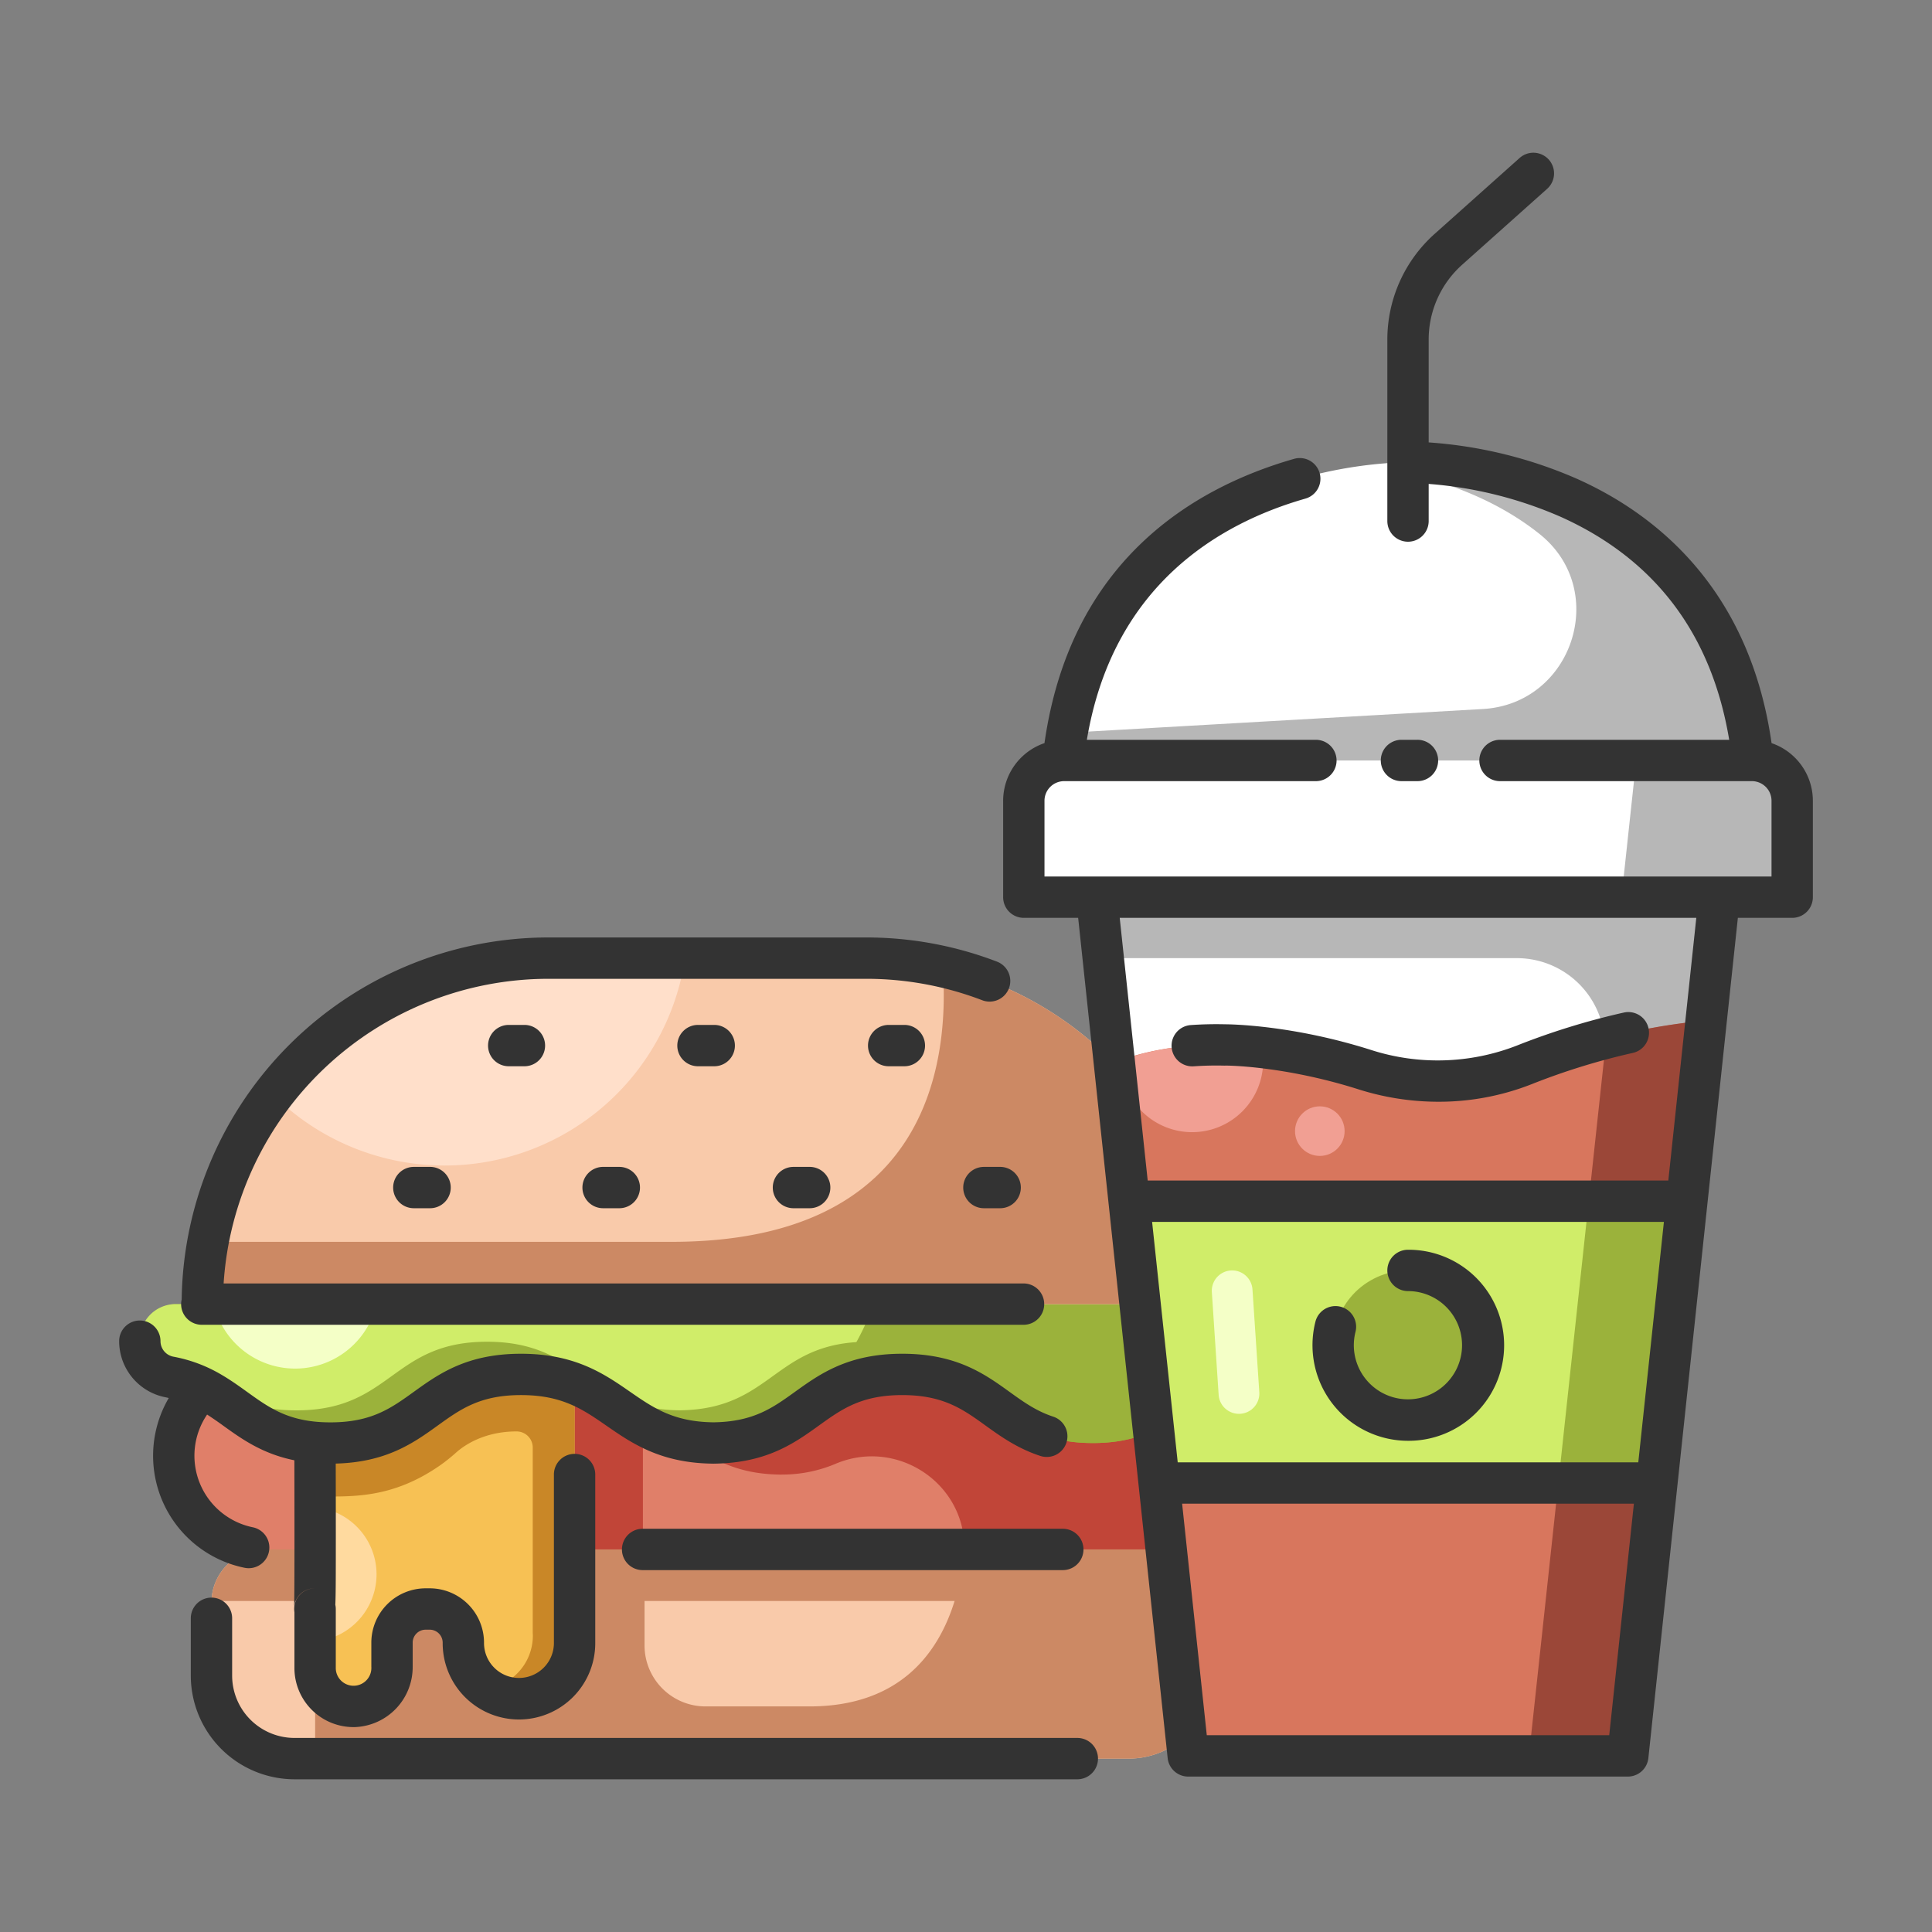 <svg xmlns="http://www.w3.org/2000/svg" viewBox="0 0 512 512"><rect x="0" y="0" width="512" height="512" fill="#808080" stroke="none"/><path fill="#e07f69" d="M70.917 360.888h235.348a24.865 24.865 0 0 1 24.865 24.865 24.864 24.864 0 0 1-24.865 24.865H70.917a24.865 24.865 0 0 1-24.865-24.865 24.866 24.866 0 0 1 24.865-24.865Z"/><path fill="#c14538" d="M101.828 360.888h68.546v49.73h-68.546z"/><path fill="#c14538" d="M328.479 374.628c-.071-.143-.134-.292-.209-.433-.249-.474-.525-.929-.8-1.384-.126-.206-.244-.416-.376-.618-.267-.409-.554-.8-.843-1.193-.171-.23-.336-.463-.514-.687-.284-.357-.584-.7-.886-1.041-.211-.238-.421-.475-.64-.7a25.49 25.49 0 0 0-.923-.908c-.25-.235-.5-.467-.761-.692q-.468-.405-.955-.785a25.53 25.53 0 0 0-1.856-1.324c-.334-.215-.654-.406-.988-.6s-.658-.38-1-.556c-.36-.188-.73-.36-1.1-.53-.333-.153-.663-.308-1-.447-.4-.162-.807-.3-1.216-.445-.33-.114-.657-.236-.993-.337-.445-.134-.9-.239-1.354-.348-.317-.076-.629-.164-.951-.227-.518-.1-1.046-.171-1.574-.241-.272-.035-.539-.088-.814-.115a25.23 25.23 0 0 0-2.457-.124H70.917a24.747 24.747 0 0 0-15.644 5.55 9.612 9.612 0 0 0 7.434 6.853 33.559 33.559 0 0 1 11.134 4.2c9.184 5.386 14.852 13.3 31.517 13.3 25.256 0 25.256-18.185 50.513-18.185 24.922 0 26.225 17.694 50.521 18.163 0 0 .322.013.487.011s.487-.011.487-.011a36.246 36.246 0 0 0 13.961-2.808c16.054-6.894 34.136 4.7 34.248 22.169v.482h50.035c12.733 0 23.878-9.309 25.35-21.957a24.706 24.706 0 0 0-2.481-14.032Z"/><path fill="#f9caaa" d="M70.1 410.618h236.978a14.063 14.063 0 0 1 14.063 14.063v19.373a22 22 0 0 1-22 21.994H78.036a21.994 21.994 0 0 1-21.994-21.994v-19.373A14.062 14.062 0 0 1 70.1 410.618Z"/><path fill="#cc8964" d="M321.12 424.278a13.988 13.988 0 0 0-3.331-8.7l-.036-.04c-.274-.319-.56-.628-.861-.922-.034-.033-.071-.063-.105-.1a14.163 14.163 0 0 0-.879-.781c-.061-.049-.127-.092-.188-.141a14.194 14.194 0 0 0-.878-.642c-.093-.062-.192-.115-.287-.174-.28-.177-.561-.352-.853-.509-.132-.07-.271-.128-.4-.195-.266-.132-.53-.266-.806-.381-.173-.072-.354-.129-.53-.194-.247-.092-.491-.19-.745-.268-.215-.066-.439-.113-.659-.169s-.444-.124-.673-.17c-.281-.057-.57-.091-.858-.131-.175-.024-.345-.061-.523-.079a14.067 14.067 0 0 0-1.415-.071H70.1a14.053 14.053 0 0 0-14.042 13.66h27.458v41.77h215.63a22 22 0 0 0 22-21.994v-19.366c-.005-.136-.022-.268-.026-.403Zm-106.62 27.94h-27.524a16.166 16.166 0 0 1-16.166-16.166v-11.774h82.166c-4.196 13.593-14.333 27.94-38.476 27.94Z"/><path fill="#f7c154" d="M83.376 348.625h68.889v86.691a14.739 14.739 0 0 1-14.739 14.739 14.739 14.739 0 0 1-14.739-14.739 8.916 8.916 0 0 0-8.916-8.917H112.8a8.916 8.916 0 0 0-8.916 8.917v6.377a10.411 10.411 0 0 1-10 10.524 10.188 10.188 0 0 1-10.379-10.186V426.4h-.131c.326 0 .002-77.775.002-77.775Z"/><path fill="#c98727" d="M129.773 447.834a14.657 14.657 0 0 0 9.543 2.113 14.993 14.993 0 0 0 12.949-15.007v-86.315H83.376s.107 26.019.135 47.959c9.346-.039 20.236.861 33.454-8.487a48.493 48.493 0 0 0 4.027-3.255c2.009-1.769 7.268-5.5 15.907-5.5a4.283 4.283 0 0 1 4.283 4.284v49.152s1.218 10.748-11.409 15.056Z"/><path fill="#ffda9f" d="M83.515 399.421c.014 14.754-.012 26.978-.139 26.978h.131v8.61a17.865 17.865 0 0 0 .008-35.588Z"/><path fill="#9bb23b" d="M46.8 345.605h283.585a9.748 9.748 0 0 1 9.748 9.748 9.7 9.7 0 0 1-7.86 9.56 33.55 33.55 0 0 0-11.134 4.2c-9.184 5.387-14.853 13.305-31.518 13.305-25.256 0-25.256-18.185-50.512-18.185-24.922 0-25.27 17.693-49.54 18.163 0 0-.322.013-.488.011s-.486-.011-.486-.011c-24.3-.469-25.6-18.163-50.522-18.163-25.256 0-25.256 18.185-50.512 18.185-16.665 0-22.334-7.918-31.518-13.305a33.542 33.542 0 0 0-11.134-4.2 9.7 9.7 0 0 1-7.86-9.56 9.748 9.748 0 0 1 9.751-9.748Z"/><path fill="#d0ed69" d="M46.8 345.605a9.5 9.5 0 0 0-9.646 10.911 33.638 33.638 0 0 1 9.889 3.939c9.185 5.387 14.853 13.305 31.518 13.305 25.256 0 25.256-18.186 50.512-18.186 24.923 0 26.225 17.694 50.522 18.164 0 0 .322.012.487.011s.487-.011.487-.011c24.27-.47 24.618-18.164 49.54-18.164 25.257 0 25.257 18.186 50.513 18.186 16.665 0 22.333-7.918 31.517-13.305a33.537 33.537 0 0 1 11.134-4.2 9.7 9.7 0 0 0 7.86-9.561 9.893 9.893 0 0 0-.059-1.053c-.228-.016-.454-.035-.686-.035Z"/><path fill="#9bb23b" d="M330.385 345.605h-98.853a70.876 70.876 0 0 1-20.992 30.042c7.629-5.168 13.762-11.413 28.569-11.413 25.256 0 25.256 18.185 50.512 18.185 16.665 0 22.334-7.918 31.518-13.305a33.55 33.55 0 0 1 11.134-4.2 9.746 9.746 0 0 0-1.888-19.308Z"/><path fill="#f4ffc7" d="M99.783 345.605H56.652a22.153 22.153 0 0 0 43.131 0Z"/><path fill="#f9caaa" d="M145.281 253.917h84.172a91.688 91.688 0 0 1 91.688 91.688H53.593a91.688 91.688 0 0 1 91.688-91.688Z"/><path fill="#cc8964" d="M321.141 345.605a91.7 91.7 0 0 0-71.294-89.383c1.864 26.684-4.619 72.878-71.888 72.878H55.1a92.062 92.062 0 0 0-1.511 16.5h267.552Z"/><path fill="#ffdfca" d="M181.543 253.917h-36.262a91.527 91.527 0 0 0-72.943 36.156 64.419 64.419 0 0 0 109.205-36.156Z"/><path fill="#fff" d="M373.136 201.534H282a10.677 10.677 0 0 0-10.678 10.678v25.551h203.629v-25.551a10.678 10.678 0 0 0-10.679-10.678zm0-79.002s-82.618-1.535-91.406 79h182.813c-8.788-80.532-91.407-79-91.407-79zM373.136 237.763h-82.491l24.241 227.568h116.5l24.241-227.568h-82.491z"/><path fill="#b7b7b7" d="M405.177 465.331h26.209l24.241-227.568H290.645l1.721 16.154h109.6a23.35 23.35 0 0 1 23.215 25.854zm59.095-263.797h-30.661l-3.9 36.229h45.242v-25.551a10.678 10.678 0 0 0-10.681-10.678z"/><path fill="#b7b7b7" d="M373.136 122.532a1.459 1.459 0 0 0-.364 2.879c11.043 2.525 24.158 7.257 35.247 16.119 18.631 14.889 8.773 45-15.037 46.364L282.77 194.2q-.624 3.549-1.04 7.336h182.813c-8.788-80.536-91.407-79.004-91.407-79.004Z"/><path fill="#d8765d" d="M314.886 465.331h116.5l20.76-194.882a175.354 175.354 0 0 0-48.246 11.774 62.991 62.991 0 0 1-42.24 1.24c-20.769-6.589-37.045-6.536-37.045-6.536-12.23-.29-21.855 1.75-29.3 4.635Z"/><path fill="#9b4738" d="M452.146 270.449a163.212 163.212 0 0 0-26.46 4.65l-20.509 190.232h26.209Z"/><path fill="#f19f93" d="M334.747 281.211a18.954 18.954 0 0 0-.352-3.6 93.49 93.49 0 0 0-9.785-.686 76.525 76.525 0 0 0-27.5 3.991c0 .1-.015.194-.015.293a18.828 18.828 0 0 0 37.656 0Z"/><circle cx="349.765" cy="299.761" r="6.57" fill="#f19f93"/><path fill="#d0ed69" d="M447.044 318.34H299.228l7.955 74.676h131.906l7.955-74.676z"/><circle cx="373.136" cy="356.511" r="19.836" fill="#9bb23b" transform="rotate(-27.122 373.14 356.512)"/><path fill="#9bb23b" d="M412.974 393.016h26.115l7.955-74.676h-26.02l-8.05 74.676z"/><path fill="#f4ffc7" d="m321.153 342.426 1.8 27.215a5.4 5.4 0 0 0 5.383 5.039h.009a5.394 5.394 0 0 0 5.383-5.753l-1.81-27.215a5.4 5.4 0 0 0-5.383-5.037 5.4 5.4 0 0 0-5.382 5.751Z"/><path fill="#333" d="M170.374 405.14a5.478 5.478 0 1 0 0 10.955h111.354a5.478 5.478 0 0 0 0-10.955Z"/><path fill="#333" d="M65.912 415.592A5.478 5.478 0 0 0 67 404.747a19.364 19.364 0 0 1-12.113-29.872 99.964 99.964 0 0 1 4.214 2.9c4.952 3.566 10.4 7.487 18.911 9.218.068 31.6-.019 37.942-.079 38.856a5.448 5.448 0 0 1 5.438-4.924 5.471 5.471 0 0 0-5.345 6.318v14.791A15.665 15.665 0 0 0 93.691 457.7h.3a15.916 15.916 0 0 0 15.374-16v-6.378a3.442 3.442 0 0 1 3.439-3.438h1.072a3.442 3.442 0 0 1 3.439 3.438 20.217 20.217 0 1 0 40.433 0v-44.481a5.478 5.478 0 1 0-10.955 0v44.474a9.262 9.262 0 1 1-18.523 0 14.41 14.41 0 0 0-14.394-14.393H112.8a14.41 14.41 0 0 0-14.394 14.393v6.378a4.718 4.718 0 0 1-8.01 3.7 4.671 4.671 0 0 1-1.411-3.361V426.4a5.29 5.29 0 0 0-.121-1.125c.115-2.392.12-6.209.13-12.595.009-6.964 0-15.837-.021-24.817 13.466-.344 20.676-5.5 27.045-10.091 6.007-4.326 11.2-8.061 22.056-8.061 10.918 0 16.35 3.76 22.64 8.113 6.626 4.587 14.138 9.786 27.677 10.047 0 0 .487.013.647.014.207 0 .618-.01.649-.012 13.671-.267 20.94-5.493 27.355-10.105 6.012-4.324 11.2-8.057 22.068-8.057s16.049 3.735 22.055 8.061c3.96 2.851 8.448 6.083 14.6 8.086a5.478 5.478 0 0 0 3.392-10.417c-4.527-1.474-7.958-3.944-11.589-6.559-6.591-4.746-14.062-10.126-28.457-10.126s-21.868 5.374-28.464 10.116c-5.857 4.213-10.916 7.85-21.28 8.052l-.306.007-.359-.01c-10.332-.2-15.624-3.863-21.753-8.105-6.813-4.715-14.534-10.06-28.874-10.06-14.4 0-21.866 5.38-28.457 10.126-6.007 4.324-11.194 8.059-22.055 8.059s-16.049-3.735-22.055-8.059c-2.087-1.5-4.246-3.057-6.692-4.492a38.836 38.836 0 0 0-12.9-4.863 4.2 4.2 0 0 1-3.383-4.175 5.478 5.478 0 0 0-10.955 0A15.162 15.162 0 0 0 43.906 370.3c.279.052.543.129.817.188a30.3 30.3 0 0 0 20.085 44.992 5.486 5.486 0 0 0 1.104.112Z"/><path fill="#333" d="M285.578 460.571H78.036a16.536 16.536 0 0 1-16.517-16.518v-15.265a5.478 5.478 0 0 0-10.955 0v15.265a27.5 27.5 0 0 0 27.472 27.473h207.542a5.478 5.478 0 0 0 0-10.955zM185.045 271.614a5.478 5.478 0 1 0 0 10.955h4.309a5.478 5.478 0 0 0 0-10.955zm25.155 37.624a5.478 5.478 0 0 0 0 10.955h4.3a5.478 5.478 0 1 0 0-10.955zm-50.3 0a5.478 5.478 0 1 0 0 10.955h4.3a5.478 5.478 0 0 0 0-10.955zm-25.156-37.624a5.478 5.478 0 0 0 0 10.955h4.309a5.478 5.478 0 0 0 0-10.955zm-25.15 37.624a5.478 5.478 0 0 0 0 10.955h4.306a5.478 5.478 0 1 0 0-10.955zm125.839-37.624a5.478 5.478 0 0 0 0 10.955h4.309a5.478 5.478 0 0 0 0-10.955zm25.237 37.624a5.478 5.478 0 0 0 0 10.955h4.309a5.478 5.478 0 1 0 0-10.955z"/><path fill="#333" d="M48 345.605a5.478 5.478 0 0 0 5.477 5.478h217.845a5.478 5.478 0 0 0 0-10.955H59.263a86.309 86.309 0 0 1 86.018-80.734h84.172a85.882 85.882 0 0 1 30.826 5.673 5.477 5.477 0 1 0 3.916-10.23 96.8 96.8 0 0 0-34.742-6.4h-84.172a97.262 97.262 0 0 0-97.134 95.948 5.427 5.427 0 0 0-.147 1.22zm323.327-138.594h4.244a5.478 5.478 0 1 0 0-10.955h-4.244a5.478 5.478 0 0 0 0 10.955z"/><path fill="#333" d="M469.483 196.935c-5.925-41.433-31.2-60.979-51.712-70.107a118.17 118.17 0 0 0-39.157-9.585V89.974a26.59 26.59 0 0 1 8.868-19.813l22.531-20.123a5.478 5.478 0 0 0-7.3-8.171L380.185 61.99a37.56 37.56 0 0 0-12.526 27.984v48.183a5.478 5.478 0 0 0 10.955 0v-9.913a107.839 107.839 0 0 1 35.04 8.743c24.979 11.24 39.956 31.1 44.6 59.069h-60.808a5.478 5.478 0 0 0 0 10.955h66.826a5.207 5.207 0 0 1 5.2 5.2v20.073H276.8v-20.072a5.207 5.207 0 0 1 5.2-5.2h66.8a5.478 5.478 0 0 0 0-10.955h-60.77c6.839-40.885 34.953-57.35 57.928-63.924a5.477 5.477 0 1 0-3.013-10.532c-26.59 7.608-59.256 26.877-66.146 75.331a16.173 16.173 0 0 0-10.955 15.281v25.551a5.478 5.478 0 0 0 5.478 5.477h14.4l23.72 222.671a5.478 5.478 0 0 0 5.446 4.9h116.5a5.479 5.479 0 0 0 5.447-4.9l23.717-222.672h14.4a5.477 5.477 0 0 0 5.477-5.477v-25.551a16.172 16.172 0 0 0-10.946-15.277Zm-35.319 190.6H312.108l-6.788-63.721h135.632Zm-7.7 72.315H319.811l-6.536-61.36H433Zm15.658-146.991H304.154l-7.417-69.622h152.8Z"/><path fill="#333" d="M316.309 282.587a86.1 86.1 0 0 1 8.172-.184h.147c.126-.058 15.609.009 35.37 6.278a70.111 70.111 0 0 0 21.195 3.294 67.22 67.22 0 0 0 24.717-4.66 179.1 179.1 0 0 1 26.823-8.286 5.478 5.478 0 0 0-2.386-10.693 190.3 190.3 0 0 0-28.468 8.791 57.72 57.72 0 0 1-38.568 1.113c-20.8-6.6-37.176-6.789-38.636-6.792-3.116-.075-6.194 0-9.145.209a5.478 5.478 0 0 0 .779 10.928zm56.827 99.238a25.314 25.314 0 1 0 0-50.627 5.477 5.477 0 0 0 0 10.954 14.341 14.341 0 1 1-13.905 10.761 5.478 5.478 0 0 0-10.609-2.733 25.333 25.333 0 0 0 24.514 31.645z"/></svg>